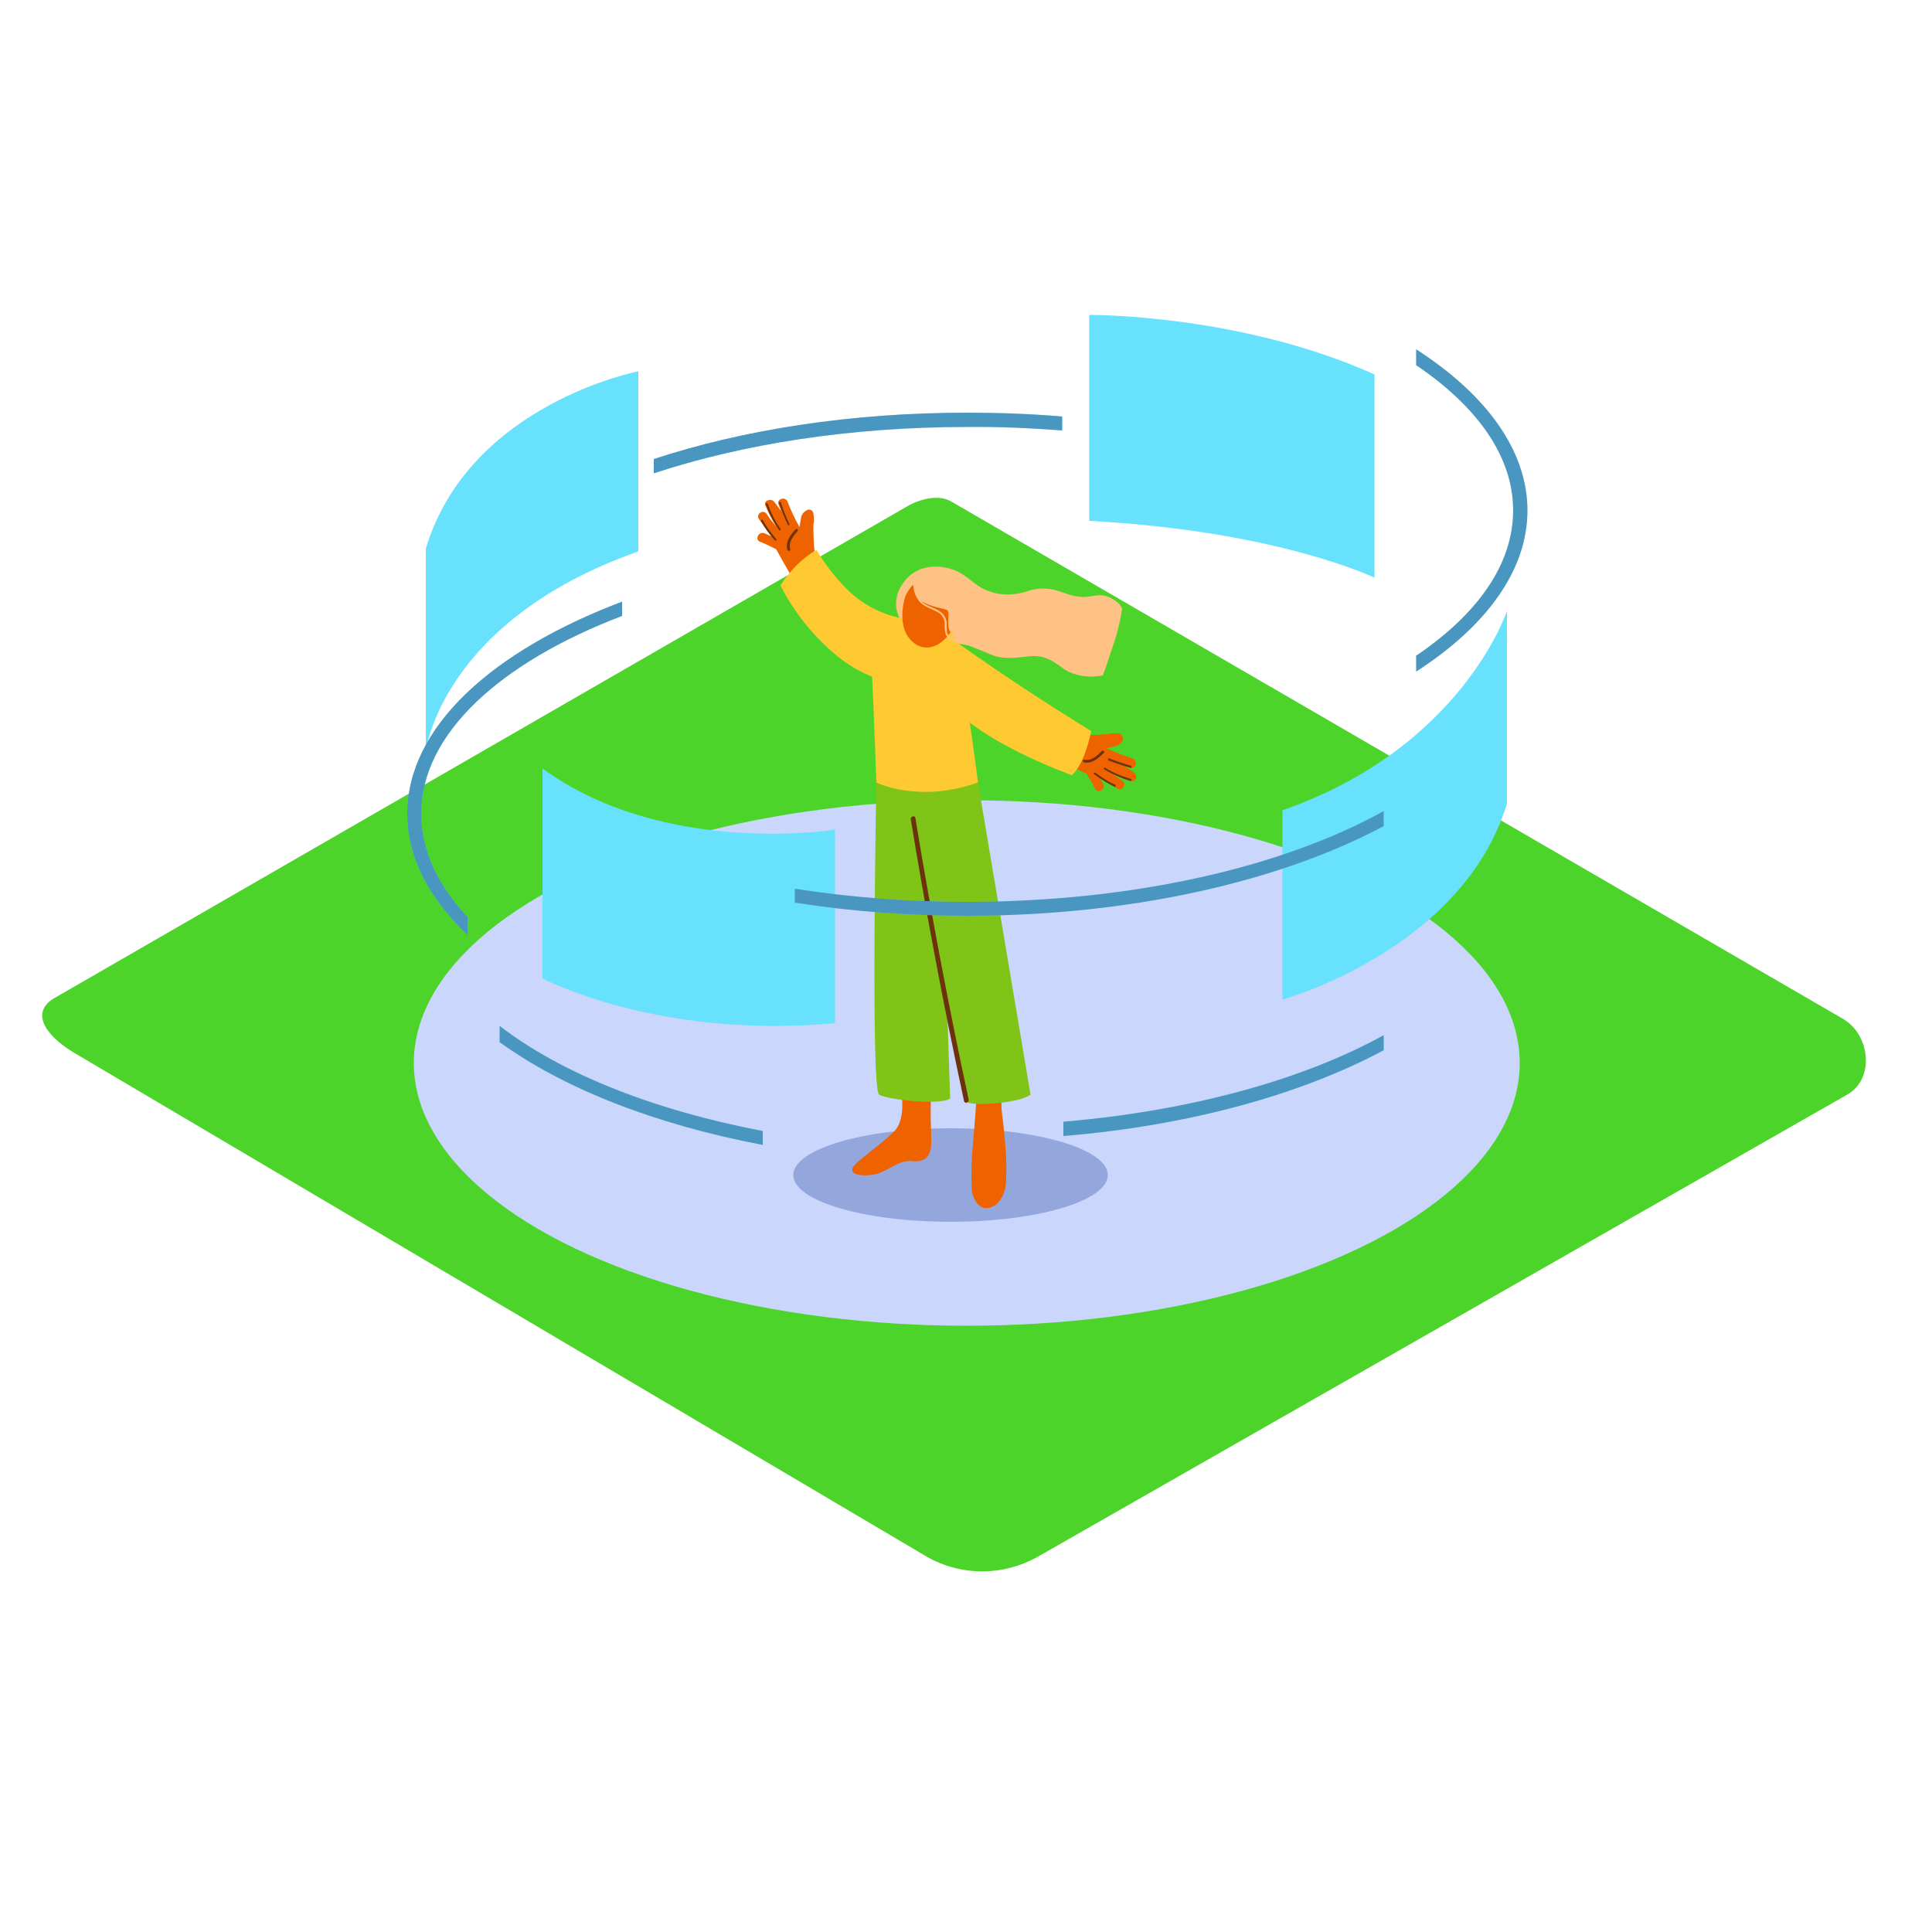 <svg transform="scale(1)" version="1.1" id="FUgWMt99Hp" xmlns="http://www.w3.org/2000/svg" xmlns:xlink="http://www.w3.org/1999/xlink" x="0px" y="0px" viewBox="0 0 500 500" xml:space="preserve" class="pbimage_pbimage__wrapper__image__0LEis false"><title>Social Media Carousel</title><style type="text/css"> .st0{fill:#FF9F9F;} .st1{fill:#CBD6FC;} .st2{fill:#94A7DD;} .st3{fill:#EE6300;} .st4{fill:#81C418;} .st5{fill:#6D320B;} .st6{fill:#FFC285;} .st7{fill:#FFC931;} .st8{fill:#68E1FD;} .st9{opacity:0.43;} .st10{fill:#21366F;}
 .st10{fill:#21366F;}
 .st8{fill:#68E1FD;}
 .st7{fill:#FFC931;}
 .st6{fill:#FFC285;}
 .st5{fill:#6D320B;}
 .st4{fill:#81C418;}
 .st3{fill:#EE6300;}
 .st2{fill:#94A7DD;}
 .st1{fill:#CBD6FC;}
 .st0{fill:#4dd42a;}</style><g id="background"><path class="st0" d="M239.9,402.9L20.1,273c-7-3.9-13-10.4-6.2-14.6l220.6-127.2c3.3-2,8.3-3.4,11.7-1.4l230.8,133.9
		c7,4.1,8.2,15.4,1.2,19.5L268.9,402.7C259.9,407.9,248.9,408,239.9,402.9z" fill="#4dd42a"></path><ellipse class="st1" cx="250.2" cy="275.1" rx="143.1" ry="68" fill="#CBD6FC"></ellipse><ellipse class="st2" cx="246" cy="304.1" rx="40.7" ry="12.1" fill="#94A7DD"></ellipse></g><g id="character"><path class="st3" d="M259.2,287c-0.1-3.6-0.1-7.2,0-7.3s-5.9,0.6-5.9,0.6s-0.1,1.2-0.2,2.8c-0.3,0.3-0.4,0.7-0.4,1.1
		c-0.2,3.9-0.6,7.9-0.9,11.8c-0.4,4-0.5,7.9-0.3,11.9c0.3,2.9,2.4,6.1,5.7,4.2c1.9-1.1,2.9-3.5,3.1-5.6
		C260.8,300.1,259.9,293.3,259.2,287z"></path><path class="st3" d="M233.2,282.3c0,0,1.4,7.2-1.7,10.4s-8.5,6.8-10.4,8.9s1.2,3,4.9,2.4s6.4-3.9,10-3.5s4.9-1.4,5-4.6
		s-0.5-8.5,0.2-14.8"></path><path class="st4" d="M226.8,202.5c0,0-1.5,79.5,0.7,80.8s15.8,2.8,18.4,1l-2.7-80.7L226.8,202.5z"></path><path class="st4" d="M236,203.7c0,0,12,80.6,14.4,81.6s13.5,0.1,16.3-2l-13.6-80.8L236,203.7z"></path><path class="st3" d="M275.7,188.5c1.2,0.6,2.5,1.2,3.8,1.7c2.3,0.1,4.6,0,7-0.2c1-0.2,1.9-0.3,2.9-0.2c0.7,0,1.2,0.6,1.2,1.3
		c0,0.1,0,0.2,0,0.3c-0.3,0.9-1.1,1.5-2,1.7c-0.8,0.2-1.5,0.4-2.3,0.5c2.2,1.1,4.5,1.9,6.8,2.7c1.5,0.5,0.9,2.9-0.6,2.4l-1.6-0.5
		c0.9,0.5,1.7,1.1,2.6,1.7c1,0.8,0.5,2.7-0.9,2.2c-1.9-0.6-3.8-1.4-5.6-2.4c1.1,0.8,2.3,1.5,3.4,2.3c1.3,0.8,0.1,2.9-1.2,2.1
		c-1.6-1-3.2-2.1-4.8-3.2c0.4,0.7,0.7,1.4,1.1,2c0.7,1.4-1.4,2.6-2.1,1.2s-1.4-2.6-2.2-3.9l-0.2-0.1c-3.9-1.8-7.7-3.7-11.5-5.7
		c-1.4-0.7-0.2-2.8,1.2-2.1l1.8,0.9c0.1-0.4,0.3-0.7,0.6-0.9c-0.4-0.6-0.2-1.3,0.3-1.7c0.2-0.1,0.4-0.2,0.6-0.2
		c-0.3-0.6,0-1.4,0.6-1.7C275,188.4,275.4,188.4,275.7,188.5z"></path><path class="st5" d="M285.7,194.8c-1.4,1.4-3,2.9-5.2,2.5c-0.4-0.1-0.3-0.8,0.1-0.7c1.9,0.4,3.3-1,4.5-2.2
		C285.4,194,286,194.5,285.7,194.8z"></path><path class="st5" d="M287.1,196.3c1.8,0.7,3.7,1.3,5.6,1.9c0.3,0.1,0.2,0.6-0.1,0.5c-1.9-0.5-3.9-1.2-5.7-1.9
		C286.6,196.6,286.8,196.1,287.1,196.3z"></path><path class="st5" d="M286,198.7c2.1,1.3,4.3,2.2,6.7,2.9c0.3,0.1,0.2,0.6-0.1,0.5c-2.4-0.7-4.7-1.7-6.8-3
		C285.5,199,285.7,198.5,286,198.7z"></path><path class="st5" d="M283.5,200c1.6,1.2,3.3,2.3,5.1,3.1c0.3,0.1,0.1,0.6-0.2,0.5c-1.8-0.9-3.6-2-5.2-3.2
		C282.9,200.2,283.2,199.8,283.5,200z"></path><path class="st6" d="M285.4,174.8c0.9-2.3,1.6-4.6,2.4-7c1.2-3.3,2.1-6.8,2.6-10.3c-0.6-1.6-2.8-2.9-4.4-3.3c-2-0.5-4,0.4-5.9,0.3
		c-2.6-0.1-4.6-1.1-7-1.8c-2.5-0.6-5.1-0.5-7.5,0.4c-4.6,1.4-9.4,0.9-13.3-2.1c-2.2-1.7-3.9-3.2-6.7-3.9c-4.3-1.1-8.7-0.3-11.5,3.3
		c-2.6,3.2-3.1,7.5-0.4,10.9c1.4,1.5,3.3,2.6,5.4,3c1.9,0.5,3.7,1.6,5.6,2h0.2c1.8,0.3,3.6,0.2,5.5,0.7c2.3,0.7,4.4,1.8,6.6,2.6
		c3,1.1,5.9,0.6,8.9,0.3c3.9-0.5,6,0.7,9,2.9c0.2,0.1,0.4,0.3,0.5,0.4c2.1,1.3,4.6,1.9,7.1,1.9C283.5,175,284.5,175,285.4,174.8z"></path><path class="st3" d="M212.8,146.5c-0.7-1.2-1.4-2.4-2-3.7c-0.2-2.3-0.3-4.6-0.3-6.9c0.2-1,0.2-2,0-2.9c0-0.7-0.6-1.2-1.3-1.1
		c-0.1,0-0.2,0-0.3,0.1c-0.9,0.4-1.5,1.2-1.6,2.1c-0.1,0.8-0.3,1.5-0.4,2.3c-1.2-2.1-2.2-4.3-3.1-6.6c-0.6-1.4-2.9-0.7-2.3,0.8
		c0.2,0.5,0.4,1,0.6,1.6c-0.6-0.8-1.2-1.7-1.8-2.4c-0.8-0.9-2.8-0.3-2.2,1.1c0.8,1.9,1.7,3.7,2.8,5.4c-0.9-1.1-1.7-2.1-2.5-3.3
		c-0.9-1.3-2.9,0.1-2,1.3c1.1,1.6,2.3,3.1,3.5,4.6c-0.7-0.3-1.4-0.6-2.1-0.9c-1.4-0.6-2.6,1.6-1.1,2.2s2.7,1.2,4.1,1.9
		c0,0.1,0,0.1,0.1,0.1c2.1,3.8,4.2,7.5,6.5,11.1c0.8,1.3,2.8,0,2-1.3c-0.4-0.6-0.7-1.1-1-1.7c0.4-0.1,0.7-0.3,0.9-0.7
		c0.6,0.3,1.3,0.2,1.7-0.4c0.1-0.2,0.2-0.4,0.2-0.6c0.6,0.3,1.4,0.1,1.7-0.5C213.1,147.4,213.1,146.9,212.8,146.5z"></path><path class="st5" d="M205.9,137c-1.4,1.5-2.7,3.2-2.1,5.3c0.1,0.4,0.8,0.3,0.7-0.1c-0.5-1.9,0.7-3.4,1.9-4.7
		C206.6,137.1,206.2,136.6,205.9,137z"></path><path class="st5" d="M204.3,135.6c-0.9-1.8-1.6-3.6-2.2-5.5c-0.1-0.3-0.6-0.2-0.5,0.1c0.7,1.9,1.4,3.8,2.3,5.6
		C204,136.1,204.4,135.9,204.3,135.6z"></path><path class="st5" d="M202,136.9c-1.4-2-2.5-4.2-3.3-6.5c-0.1-0.3-0.6-0.2-0.5,0.1c0.8,2.3,2,4.6,3.4,6.6
		C201.7,137.4,202.2,137.2,202,136.9z"></path><path class="st5" d="M200.9,139.5c-1.3-1.5-2.5-3.1-3.5-4.9c-0.2-0.3-0.6,0-0.5,0.2c1,1.8,2.2,3.5,3.6,5
		C200.7,140.1,201.1,139.8,200.9,139.5z"></path><path class="st7" d="M245.8,162.1l-8.3-1.6c-7-0.3-13.6-3.2-18.6-8.3c-2.9-3-5.5-6.3-7.6-9.9c-2.5,1.5-4.8,3.4-6.6,5.6
		c-1,1.1-1.9,2.3-2.7,3.6c3.6,7.5,12.7,19.4,23.7,23.6c0,0,0.8,17.8,1.1,27.4c0,0,10.8,5.5,26.3,0
		C253.1,202.5,248.6,166.2,245.8,162.1z"></path><path class="st7" d="M241.5,161.8c0,0,16,12.1,40.9,27.4c0,0-1.5,8.3-5,11.4c0,0-27.2-9.5-34.2-21.8"></path><path class="st3" d="M234.3,154.3c0,0-2.9,8.5,2.5,12.3s12.7-4.2,10.7-11.7S237.7,147,234.3,154.3z"></path><path class="st6" d="M248.2,165.4c-0.9,0.2-1.8-0.1-2.5-0.7c-0.8-0.8-0.7-2-0.7-3c0.1-1.4-0.6-2.7-1.8-3.5c-1.4-1-3.2-1.2-4.5-2.4
		c-0.1-0.1-0.3-0.3-0.4-0.4c0.2,0.2,0.4,0.3,0.6,0.4c2.1,1.3,5.2,1.6,6.2,2.1s-0.6,4.4,1.2,6s5.9-8.9,3.5-11.8s-10.3-6.3-13.7-1.5
		c0.1,0.4,0.2,0.8,0.3,1.3c0.1,1.3,0.6,2.5,1.4,3.6c1.3,1.6,3.1,1.9,4.8,2.9c1.1,0.5,1.8,1.6,1.9,2.9c-0.1,1,0,2,0.3,3
		c0.7,1.3,2.1,2,3.6,1.7C248.7,165.8,248.5,165.4,248.2,165.4z"></path><path class="st5" d="M250.7,284.6c-5.2-24.2-9.8-48.5-13.8-72.9c-0.1-0.8-1.3-0.4-1.2,0.3c4,24.4,8.6,48.8,13.8,73
		C249.7,285.7,250.8,285.4,250.7,284.6z"></path></g><g id="screen"><path class="st8" d="M140.4,198.9v54.3c0,0,29.4,15.8,75.7,11.6v-50.1C216.1,214.7,172,221.9,140.4,198.9z"></path><path class="st8" d="M331.9,209.7v49c0,0,46.5-12.8,58.1-50.7v-49.9C390,158.1,378.4,193.5,331.9,209.7z"></path><path class="st8" d="M110.2,142v52.4c0,0,4-33.7,55-51.7V96.1C165.1,96.1,121.4,104.6,110.2,142z"></path><path class="st8" d="M355.7,96.9v52.6c0,0-25-12.1-73.8-14.7V81.5C281.9,81.5,320.8,81.2,355.7,96.9z"></path><path class="st8" d="M274.9,111.4v-3.6c-8-0.7-16.3-1-24.7-1c-30,0-57.9,4.4-81,12v3.7c23-7.6,50.9-12,81-12
		C258.7,110.4,266.9,110.8,274.9,111.4z"></path><path class="st8" d="M121,237.3c-7.7-8.2-12-17.2-12-26.7c0-20.6,20.3-39.1,52-51.2v-3.7c-33.8,12.8-55.6,32.6-55.6,54.9
		c0,11.3,5.7,22,15.7,31.5L121,237.3z"></path><path class="st8" d="M129.3,265.5v4.2c16.4,11.9,40.1,21.3,68.1,26.6v-3.6C169,287.3,145.1,277.7,129.3,265.5z"></path><path class="st8" d="M250.2,233.4c-14.9,0-29.8-1.1-44.5-3.4v3.6c14.7,2.3,29.6,3.4,44.5,3.4c42.8,0,81.3-9,107.9-23.2v-3.9
		C332.2,224.3,293.5,233.4,250.2,233.4z"></path><path class="st8" d="M275.2,290.3v3.7c32.7-2.7,61.6-10.8,82.9-22.2v-3.9C337.3,279.4,308.2,287.5,275.2,290.3z"></path><path class="st8" d="M366.5,90.4v4.1c15.8,10.7,25.1,23.6,25.1,37.6s-9.3,26.9-25.1,37.6v4.1c18-11.6,28.8-26.1,28.8-41.7
		S384.5,102,366.5,90.4z"></path><g class="st9"><path class="st10" d="M274.9,111.4v-3.6c-8-0.7-16.3-1-24.7-1c-30,0-57.9,4.4-81,12v3.7c23-7.6,50.9-12,81-12
			C258.7,110.4,266.9,110.8,274.9,111.4z"></path><path class="st10" d="M121,237.3c-7.7-8.2-12-17.2-12-26.7c0-20.6,20.3-39.1,52-51.2v-3.7c-33.8,12.8-55.6,32.6-55.6,54.9
			c0,11.3,5.7,22,15.7,31.5L121,237.3z"></path><path class="st10" d="M129.3,265.5v4.2c16.4,11.9,40.1,21.3,68.1,26.6v-3.6C169,287.3,145.1,277.7,129.3,265.5z"></path><path class="st10" d="M250.2,233.4c-14.9,0-29.8-1.1-44.5-3.4v3.6c14.7,2.3,29.6,3.4,44.5,3.4c42.8,0,81.3-9,107.9-23.2v-3.9
			C332.2,224.3,293.5,233.4,250.2,233.4z"></path><path class="st10" d="M275.2,290.3v3.7c32.7-2.7,61.6-10.8,82.9-22.2v-3.9C337.3,279.4,308.2,287.5,275.2,290.3z"></path><path class="st10" d="M366.5,90.4v4.1c15.8,10.7,25.1,23.6,25.1,37.6s-9.3,26.9-25.1,37.6v4.1c18-11.6,28.8-26.1,28.8-41.7
			S384.5,102,366.5,90.4z"></path></g></g></svg>
